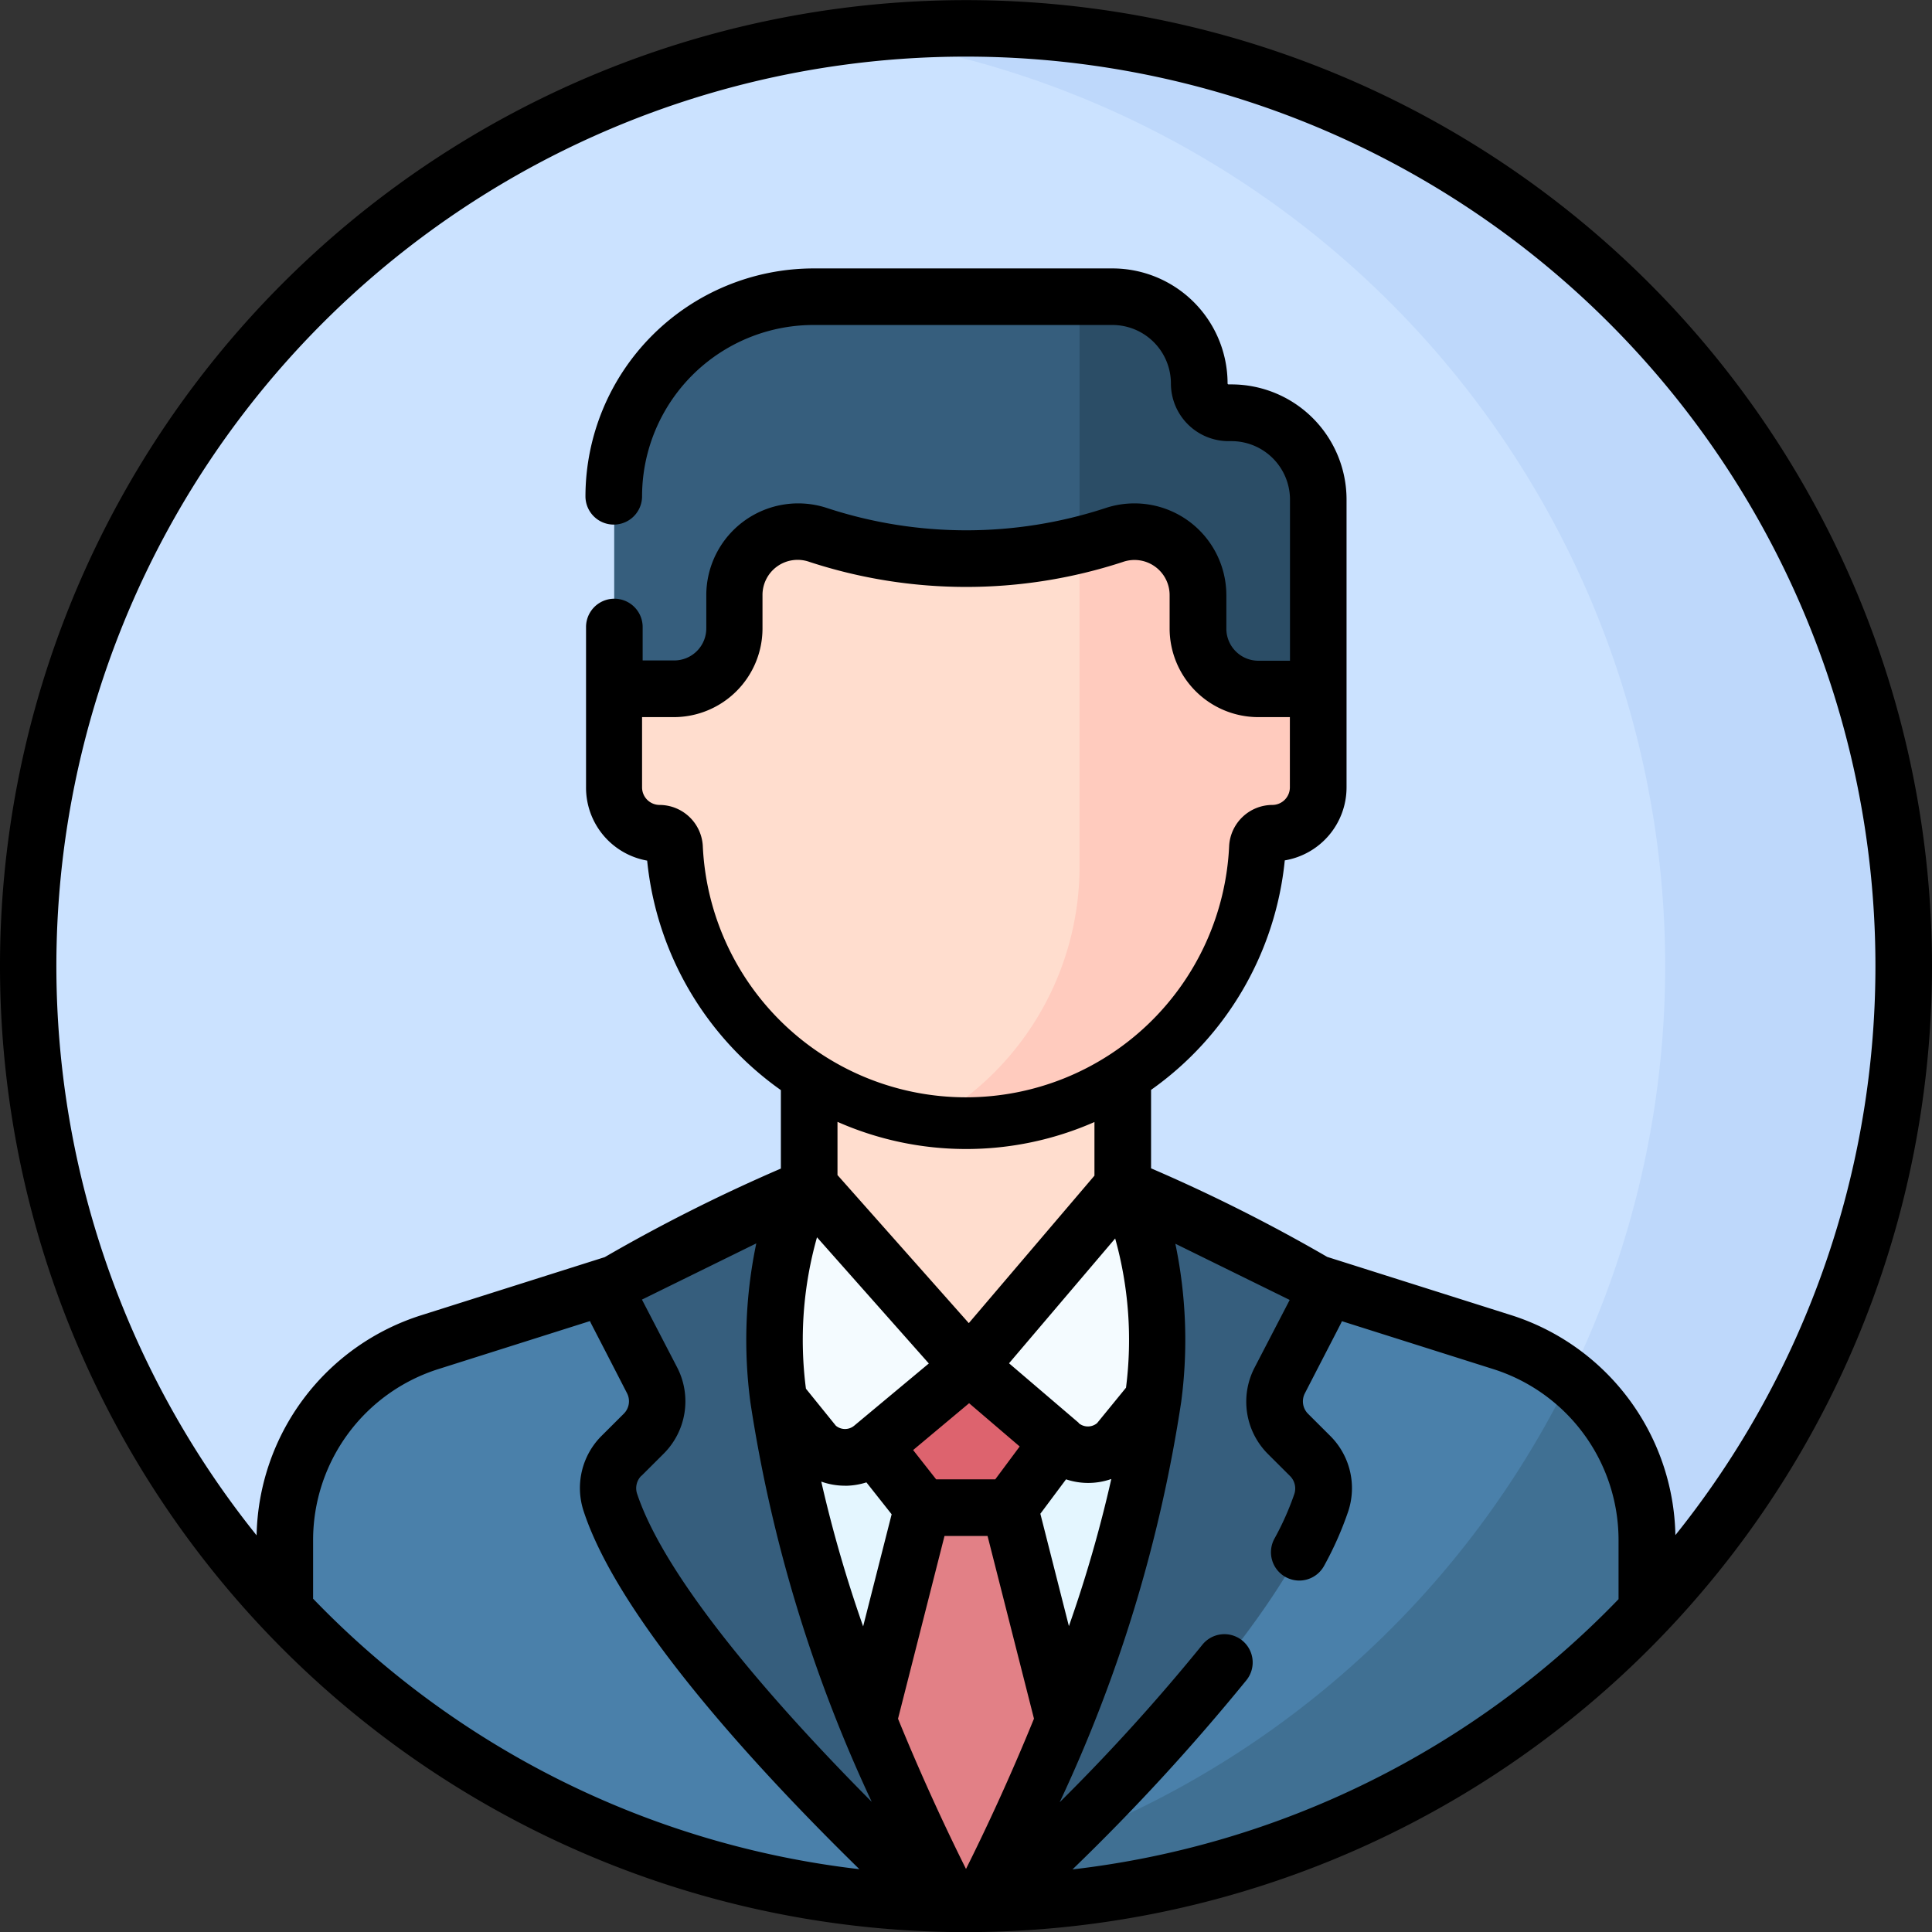 <svg xmlns="http://www.w3.org/2000/svg" xmlns:xlink="http://www.w3.org/1999/xlink" width="33" height="33" viewBox="0 0 33 33"><rect x="0" y="0" width="33" height="33" fill="#333333" stroke="none"/><defs><clipPath id="a"><rect width="33" height="33" transform="translate(-6631 7191)" fill="#fff" stroke="#707070" stroke-width="1"/></clipPath></defs><g transform="translate(6691 -9600)"><g transform="translate(-60 2409)" clip-path="url(#a)"><g transform="translate(-6631 7191)"><circle cx="16.017" cy="16.017" r="16.017" transform="translate(0.483 0.483)" fill="#cbe2ff"/><path d="M16.5.483a16.166,16.166,0,0,0-2.036.128,16.019,16.019,0,0,1,0,31.777A16.017,16.017,0,1,0,16.5.483Z" fill="#bed8fb"/><path d="M20.48,6.549A1.481,1.481,0,0,0,19,5.068H13.9a3.409,3.409,0,0,0-3.409,3.409v3.785H22.512V8.531a1.481,1.481,0,0,0-1.481-1.481h-.05a.5.5,0,0,1-.5-.5Z" fill="#365e7d"/><path d="M21.031,7.049h-.05a.5.5,0,0,1-.5-.5A1.481,1.481,0,0,0,19,5.068h-.56v7.194h4.072V8.531a1.481,1.481,0,0,0-1.481-1.481Z" fill="#2b4d66"/><path d="M28.135,26.313A3.559,3.559,0,0,0,25.65,22.92l-4.373-1.384L16.5,21.367l-4.779.168L7.35,22.92a3.559,3.559,0,0,0-2.485,3.393v1.195a15.971,15.971,0,0,0,11.607,5.009,17.132,17.132,0,0,0,1.929-.112,15.976,15.976,0,0,0,9.735-4.9V26.313Z" fill="#4a80aa"/><path d="M28.135,27.507V26.313a3.558,3.558,0,0,0-1.32-2.766,16.03,16.03,0,0,1-12.347,8.841,16.158,16.158,0,0,0,2,.129,17.132,17.132,0,0,0,1.929-.112,15.976,15.976,0,0,0,9.735-4.9Z" fill="#407093"/><path d="M19.636,21.478,16.5,20.258l-3.138,1.22c-.752,3.565,2.036,9.368,2.893,11.036l.215,0c.091,0,.181,0,.271,0,.858-1.669,3.644-7.47,2.893-11.035Z" fill="#e4f6ff"/><path d="M15.757,25.752l-1.268,4.986,1.594,1.775c.281.006.559,0,.84,0l1.592-1.758-1.271-5H15.757Z" fill="#e28086"/><path d="M16.081,32.511c.13,0,.26.006.39.006.151,0,.3,0,.452-.007l.807-.892a15.894,15.894,0,0,1-1.959.549Z" fill="#dd636e"/><path d="M19.176,21.016V18.2H13.822v2.82c0,1.479,2.677,3.094,2.677,3.094S19.176,22.495,19.176,21.016Z" fill="#ffddce"/><path d="M22.512,11.765H21.488a1.031,1.031,0,0,1-1.031-1.031V10.17a1.088,1.088,0,0,0-1.429-1.033,8.059,8.059,0,0,1-5.057,0h0A1.088,1.088,0,0,0,12.54,10.17v.564a1.031,1.031,0,0,1-1.031,1.031H10.486V13.45a.78.78,0,0,0,.78.78.256.256,0,0,1,.255.242,4.988,4.988,0,0,0,9.956,0,.256.256,0,0,1,.255-.242.78.78,0,0,0,.78-.78V11.765Z" fill="#ffddce"/><path d="M21.488,11.765a1.031,1.031,0,0,1-1.031-1.031V10.17a1.088,1.088,0,0,0-1.429-1.033q-.292.1-.589.169v5.566a4.987,4.987,0,0,1-2.485,4.239,4.983,4.983,0,0,0,5.523-4.64.256.256,0,0,1,.255-.242.78.78,0,0,0,.78-.78V11.765H21.488Z" fill="#ffcbbe"/><path d="M13.822,20.258l-2.1,1.706,2.2,2.722a.729.729,0,0,0,.976.037l1.656-1.383Z" fill="#f4fbff"/><path d="M19.177,20.258,16.556,23.34l1.556,1.331a.729.729,0,0,0,.979-.028l2.186-2.679Z" fill="#f4fbff"/><path d="M13.822,20.258,10.74,21.772a.467.467,0,0,0-.209.633l.6,1.171a.784.784,0,0,1-.143.914l-.376.375a.782.782,0,0,0-.192.8c.729,2.222,4.237,5.62,5.565,6.849l.268,0C15.3,30.643,11.883,23.528,13.822,20.258Z" fill="#365e7d"/><path d="M22.007,24.489a.784.784,0,0,1-.143-.914l.6-1.171a.467.467,0,0,0-.209-.633l-3.082-1.514c1.938,3.269-1.471,10.381-2.435,12.256l.271-.007c1.33-1.232,4.833-4.626,5.561-6.846a.782.782,0,0,0-.192-.8l-.376-.375Z" fill="#365e7d"/><path d="M16.556,23.34,14.926,24.7l.831,1.05h1.487l.831-1.112Z" fill="#dd636e"/><path d="M33,16.5A16.5,16.5,0,1,0,16.235,33c.155.007.492,0,.5,0h.017A16.5,16.5,0,0,0,33,16.5ZM16.5.967A15.534,15.534,0,0,1,28.617,26.221a4.026,4.026,0,0,0-2.82-3.762l-3.127-.99a28.406,28.406,0,0,0-3.009-1.513v-1.34a5.467,5.467,0,0,0,2.284-3.92A1.265,1.265,0,0,0,23,13.45V8.531a1.967,1.967,0,0,0-1.965-1.965h-.05a.017.017,0,0,1-.017-.017A1.967,1.967,0,0,0,19,4.585H13.9A3.9,3.9,0,0,0,10,8.477a.483.483,0,0,0,.967,0A2.929,2.929,0,0,1,13.9,5.551H19a1,1,0,0,1,1,1,.985.985,0,0,0,.984.984h.05a1,1,0,0,1,1,1v2.751h-.54a.548.548,0,0,1-.547-.547V10.17a1.57,1.57,0,0,0-2.064-1.492,7.628,7.628,0,0,1-4.755,0,1.57,1.57,0,0,0-2.064,1.492v.564a.548.548,0,0,1-.547.547h-.54v-.571a.483.483,0,0,0-.967,0V13.45A1.265,1.265,0,0,0,11.054,14.7a5.466,5.466,0,0,0,2.284,3.92v1.34a28.712,28.712,0,0,0-3.009,1.513l-3.126.99a4.026,4.026,0,0,0-2.82,3.762A15.534,15.534,0,0,1,16.5.967Zm-5.542,24.24.376-.375a1.263,1.263,0,0,0,.231-1.478l-.6-1.156,1.953-.96a8.059,8.059,0,0,0-.1,2.72v0a24.863,24.863,0,0,0,2.072,6.819c-1.5-1.509-3.5-3.73-4.01-5.269a.3.3,0,0,1,.074-.3Zm.012-12.958h.54a1.516,1.516,0,0,0,1.514-1.514V10.17a.6.6,0,0,1,.8-.573,8.6,8.6,0,0,0,5.36,0,.6.6,0,0,1,.794.574v.564a1.516,1.516,0,0,0,1.514,1.514h.54v1.2a.3.3,0,0,1-.3.3.742.742,0,0,0-.737.695,4.5,4.5,0,0,1-8.991,0,.742.742,0,0,0-.737-.695.3.3,0,0,1-.3-.3v-1.2ZM16.5,31.923c-.314-.629-.737-1.526-1.161-2.566l.794-3.122h.735l.793,3.121C17.236,30.4,16.812,31.3,16.5,31.923Zm-.635-8.634L14.59,24.352a.245.245,0,0,1-.313,0l-.511-.632a6.442,6.442,0,0,1,.189-2.586Zm-1.431,2.089a1.209,1.209,0,0,0,.365-.058l.431.545-.487,1.915a22.6,22.6,0,0,1-.715-2.473A1.209,1.209,0,0,0,14.433,25.377ZM17,25.268H15.99l-.393-.5.956-.8.864.739Zm1.425-.965-1.19-1.017,1.813-2.132a6.447,6.447,0,0,1,.185,2.549l-.494.605a.245.245,0,0,1-.314,0ZM16.5,19.626a5.438,5.438,0,0,0,2.194-.461v.916L16.548,22.6l-2.243-2.529v-.909A5.437,5.437,0,0,0,16.5,19.626Zm1.758,8.151-.488-1.921.439-.588a1.186,1.186,0,0,0,.773-.006A22.44,22.44,0,0,1,18.257,27.777ZM5.348,27.311v-1A3.064,3.064,0,0,1,7.5,23.381l2.577-.816c.026.06,0,0,.633,1.232a.3.3,0,0,1-.055.35l-.376.375a1.259,1.259,0,0,0-.31,1.29c.617,1.881,3.044,4.485,4.71,6.115a15.414,15.414,0,0,1-9.327-4.616Zm12.975,4.616A36.715,36.715,0,0,0,21.289,28.7a.483.483,0,1,0-.757-.6A33.637,33.637,0,0,1,18.1,30.784a24.817,24.817,0,0,0,2.076-6.84v0a8.042,8.042,0,0,0-.1-2.7l1.953.96-.6,1.156a1.263,1.263,0,0,0,.231,1.478l.376.375a.3.3,0,0,1,.074.3,4.818,4.818,0,0,1-.343.771.483.483,0,1,0,.851.459,5.77,5.77,0,0,0,.411-.929,1.259,1.259,0,0,0-.31-1.29l-.376-.375a.3.3,0,0,1-.055-.35c.629-1.221.607-1.173.633-1.232l2.578.816a3.064,3.064,0,0,1,2.147,2.932v1a15.413,15.413,0,0,1-9.328,4.616Z"/></g></g></g></svg>